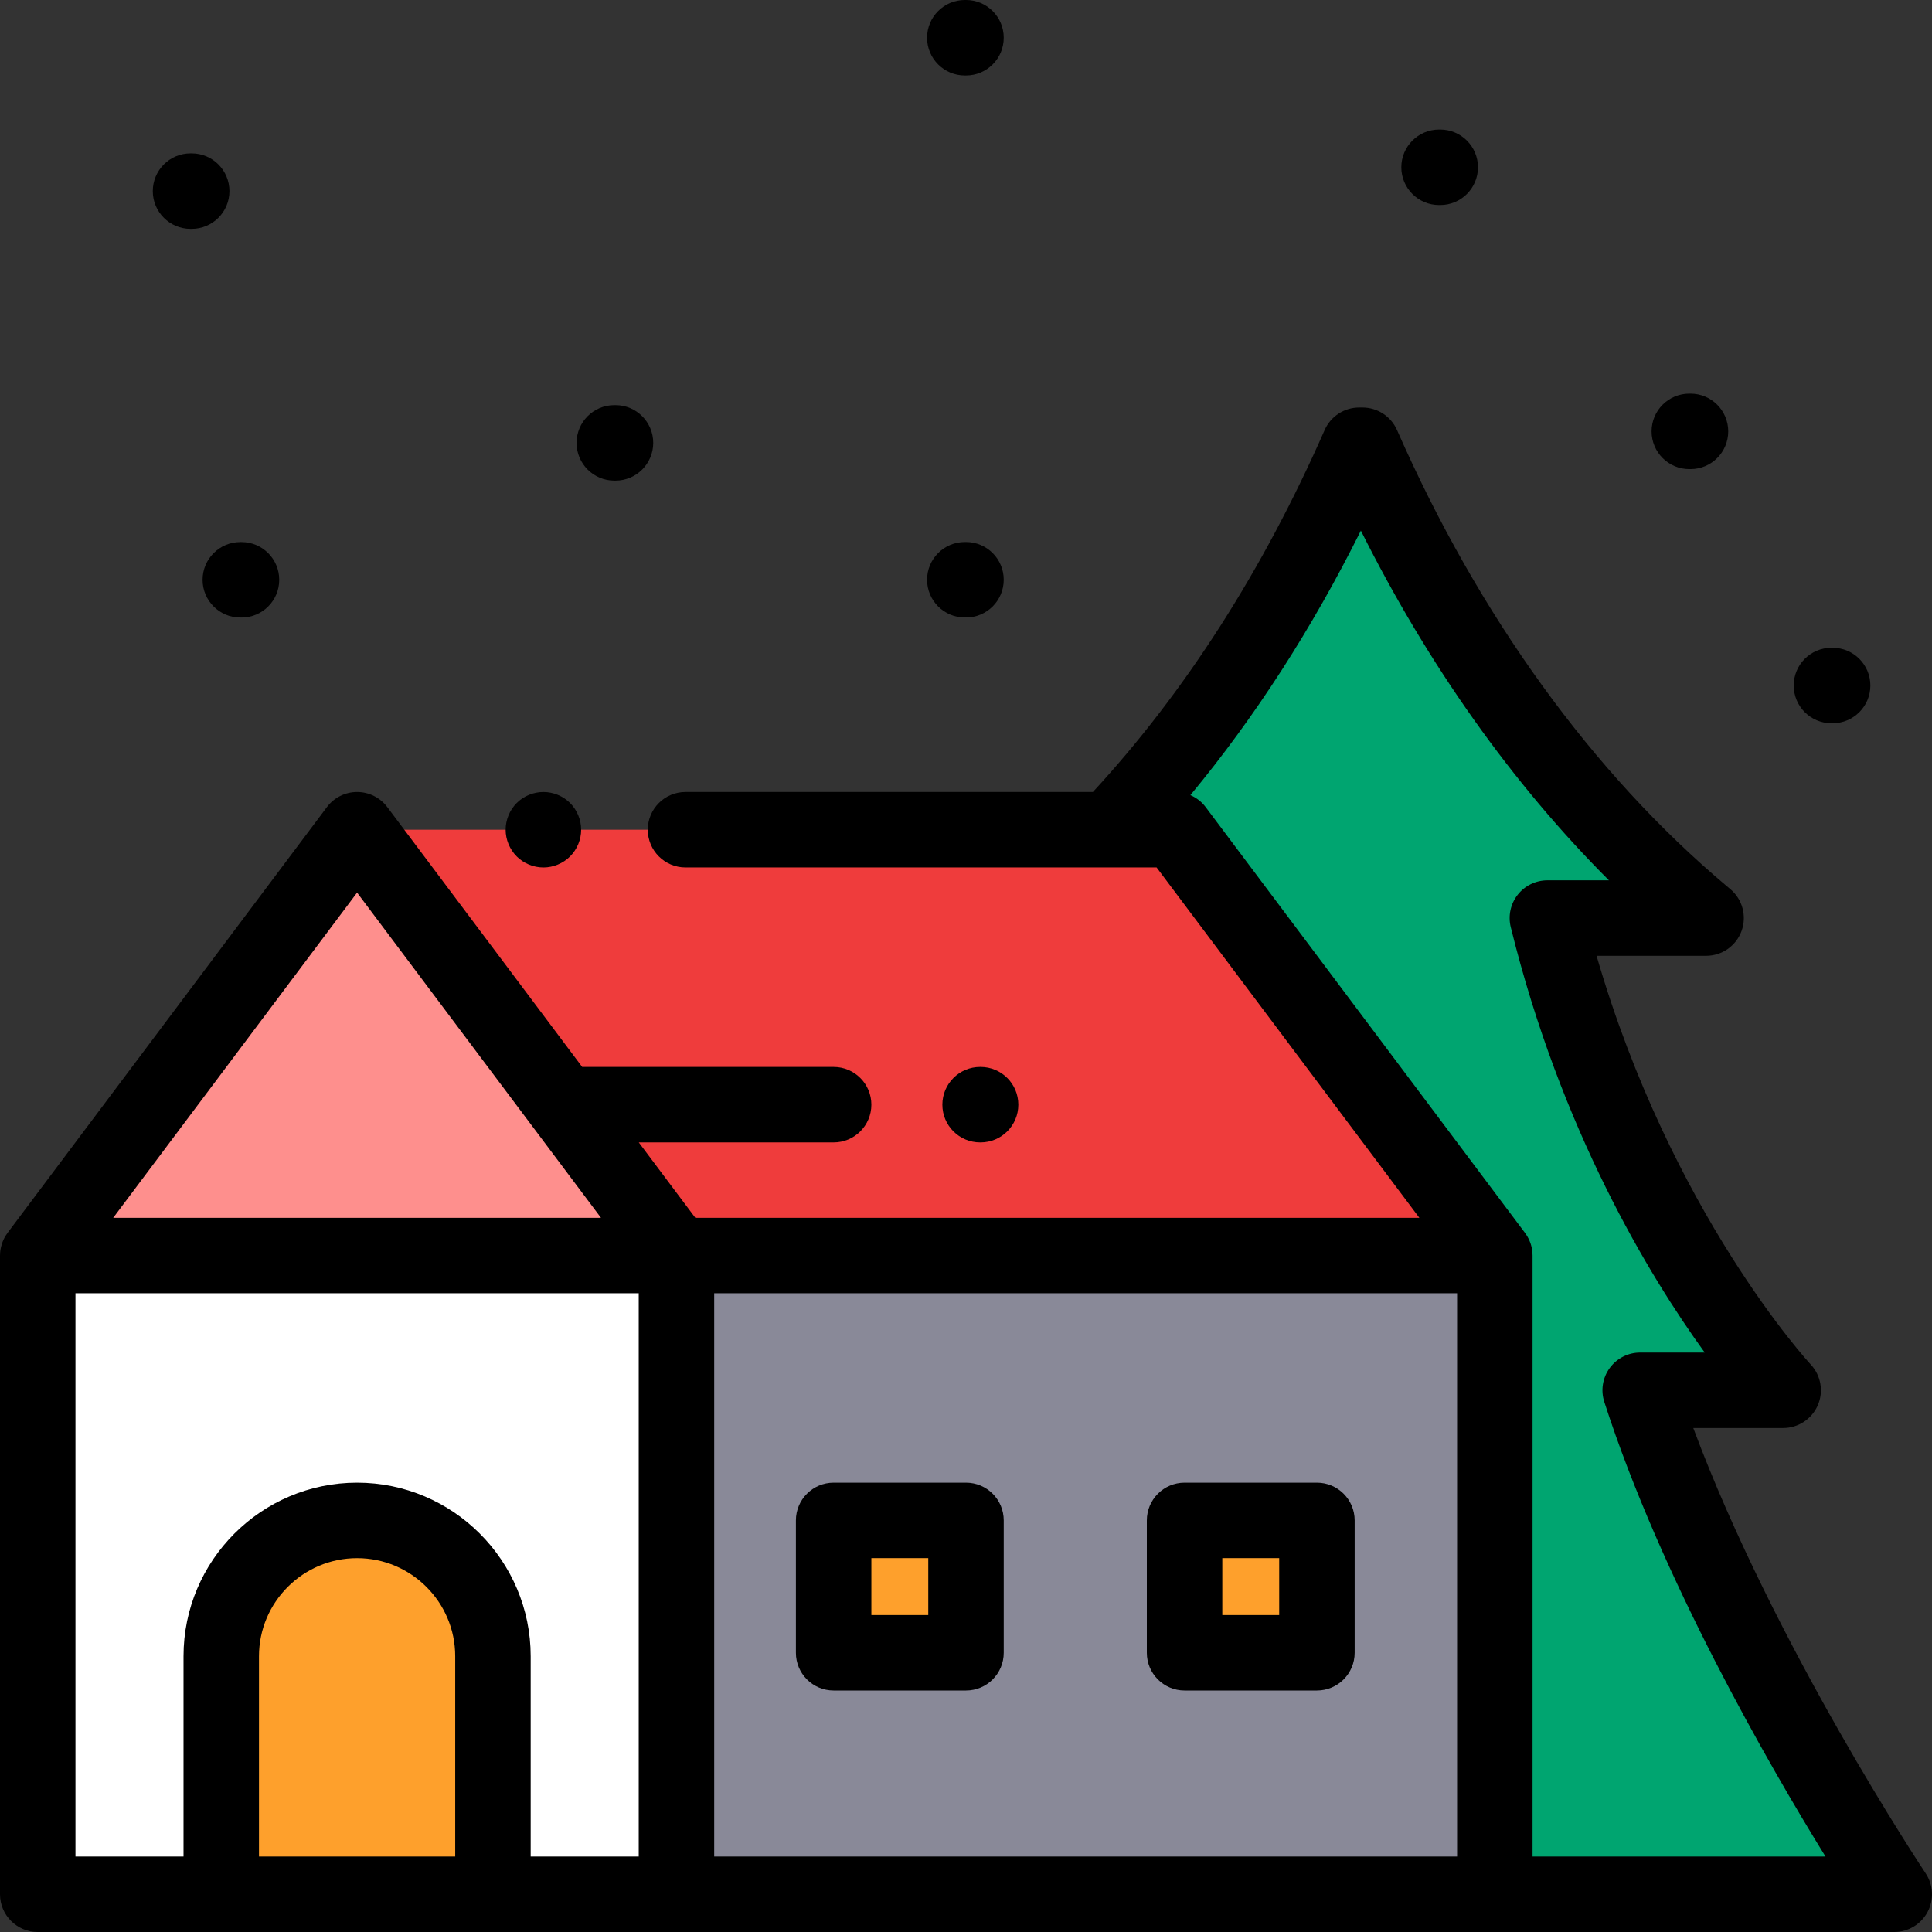 <?xml version="1.0" encoding="iso-8859-1"?>
<!-- Generator: Adobe Illustrator 19.0.0, SVG Export Plug-In . SVG Version: 6.00 Build 0)  -->
<svg version="1.1" id="Capa_1" xmlns="http://www.w3.org/2000/svg" xmlns:xlink="http://www.w3.org/1999/xlink" x="0px" y="0px"
	 viewBox="0 0 512 512" style="enable-background:new 0 0 512 512;" xml:space="preserve">
<rect x="0" y="0" width="512" height="512" fill="#333333" stroke="none"/>
<path style="fill:#00A570;" d="M294.618,219.228c26.415-27.968,48.264-61.83,65.577-101.228h0.879
	c22.328,50.812,53.237,93.514,90.12,124.505l0.942,0.791h-42.064c19.638,79.655,62.495,125.141,62.495,125.141h-37.899
	C455.178,431.988,502,502,502,502H369L294.618,219.228z"/>
<polygon style="fill:#EF3C3C;" points="94.635,219.885 311.51,219.885 396.145,332.731 179.269,332.731 "/>
<rect x="179.27" y="332.73" style="fill:#898998;" width="216.88" height="169.27"/>
<polygon style="fill:#FE8F8D;" points="94.635,219.885 10,332.731 179.269,332.731 "/>
<rect x="10" y="332.73" style="fill:#FFFFFF;" width="169.27" height="169.27"/>
<g>
	<path style="fill:#FEA02C;" d="M94.635,402.923L94.635,402.923c-19.882,0-36,16.118-36,36V502h72v-63.077
		C130.635,419.041,114.517,402.923,94.635,402.923z"/>
	<rect x="220.92" y="402.92" style="fill:#FEA02C;" width="35.08" height="35.08"/>
	<rect x="313.92" y="402.92" style="fill:#FEA02C;" width="35.08" height="35.08"/>
</g>
<path d="M144.01,229.89c2.63,0,5.2-1.07,7.07-2.93c1.86-1.87,2.93-4.44,2.93-7.07c0-2.64-1.07-5.21-2.93-7.08
	c-1.87-1.859-4.44-2.92-7.07-2.92c-2.64,0-5.22,1.061-7.08,2.92c-1.86,1.87-2.93,4.44-2.93,7.08c0,2.63,1.07,5.2,2.93,7.07
	C138.79,228.819,141.37,229.89,144.01,229.89z"/>
<path d="M510.313,496.441c-0.428-0.641-40.065-60.255-61.576-118.004h23.829c3.985,0,7.585-2.372,9.17-6.028
	c1.585-3.657,0.842-7.91-1.882-10.819c-0.389-0.414-36.924-39.986-56.749-108.293h29.03c4.202,0,7.956-2.627,9.395-6.575
	c1.439-3.947,0.257-8.374-2.959-11.079l-0.944-0.794c-35.557-29.876-65.779-71.673-87.398-120.872
	c-1.596-3.632-5.188-5.977-9.155-5.977h-0.878c-3.967,0-7.559,2.345-9.155,5.977c-16.365,37.242-37.023,69.479-61.41,95.909H181.667
	c-5.523,0-10,4.478-10,10s4.477,10,10,10H306.51l69.635,92.846H184.269l-14.986-19.981h51.64c5.523,0,10-4.478,10-10
	s-4.477-10-10-10h-66.64l-51.648-68.864c-1.889-2.518-4.853-4-8-4s-6.111,1.482-8,4L2,326.731c-0.032,0.043-0.055,0.091-0.087,0.134
	c-0.236,0.324-0.457,0.659-0.653,1.011c-0.008,0.015-0.019,0.029-0.027,0.045c-0.203,0.369-0.377,0.756-0.533,1.152
	c-0.032,0.082-0.06,0.164-0.09,0.247c-0.12,0.329-0.222,0.666-0.307,1.01c-0.019,0.076-0.041,0.15-0.058,0.226
	c-0.089,0.402-0.157,0.813-0.197,1.231c-0.007,0.071-0.006,0.143-0.011,0.214C0.02,332.244,0,332.485,0,332.731V502
	c0,5.522,4.477,10,10,10h492c3.69,0,7.08-2.032,8.819-5.287C512.559,503.458,512.364,499.51,510.313,496.441z M94.634,236.553
	l64.634,86.179H30L94.634,236.553z M20,342.731h149.269V492h-28.634v-53.077c0-25.364-20.636-46-46-46s-46,20.636-46,46V492H20
	V342.731z M68.634,492v-53.077c0-14.337,11.664-26,26-26s26,11.663,26,26V492H68.634z M369,492H189.269V342.731h196.876V492H369z
	 M406.145,492V332.731c0-0.075-0.01-0.148-0.011-0.223c-0.004-0.19-0.014-0.379-0.029-0.569c-0.011-0.144-0.025-0.287-0.042-0.43
	c-0.022-0.18-0.05-0.359-0.082-0.537c-0.027-0.15-0.055-0.298-0.088-0.446c-0.037-0.166-0.081-0.33-0.127-0.495
	c-0.043-0.155-0.088-0.309-0.139-0.461s-0.107-0.303-0.166-0.453c-0.062-0.159-0.125-0.316-0.195-0.471
	c-0.062-0.138-0.129-0.275-0.198-0.411c-0.082-0.162-0.166-0.321-0.256-0.477c-0.072-0.125-0.147-0.248-0.225-0.371
	c-0.102-0.16-0.207-0.317-0.317-0.471c-0.044-0.061-0.08-0.125-0.125-0.186L319.51,213.886c-1.06-1.413-2.465-2.485-4.045-3.167
	c17.091-20.635,32.219-44.093,45.18-70.104c17.845,35.665,40.18,67.141,65.74,92.682h-16.314c-3.074,0-5.977,1.413-7.872,3.833
	s-2.573,5.576-1.837,8.561c13.26,53.781,36.601,92.287,51.405,112.747h-17.1c-3.198,0-6.202,1.529-8.084,4.114
	c-1.882,2.585-2.414,5.914-1.432,8.957c15.082,46.729,43.534,96.039,58.622,120.491H406.145z"/>
<path d="M256,392.923h-35.077c-5.523,0-10,4.478-10,10V438c0,5.522,4.477,10,10,10H256c5.523,0,10-4.478,10-10v-35.077
	C266,397.4,261.523,392.923,256,392.923z M246,428h-15.077v-15.077H246V428z"/>
<path d="M349,392.923h-35.077c-5.523,0-10,4.478-10,10V438c0,5.522,4.477,10,10,10H349c5.523,0,10-4.478,10-10v-35.077
	C359,397.4,354.523,392.923,349,392.923z M339,428h-15.077v-15.077H339V428z"/>
<path d="M162.798,127.368h0.313c5.523,0,10-4.478,10-10s-4.477-10-10-10h-0.313c-5.523,0-10,4.478-10,10
	S157.275,127.368,162.798,127.368z"/>
<path d="M50.491,60.648h0.313c5.523,0,10-4.478,10-10s-4.477-10-10-10h-0.313c-5.523,0-10,4.478-10,10S44.968,60.648,50.491,60.648z
	"/>
<path d="M255.687,20H256c5.523,0,10-4.478,10-10s-4.477-10-10-10h-0.313c-5.523,0-10,4.478-10,10S250.164,20,255.687,20z"/>
<path d="M53.687,153.653c0,5.522,4.477,10,10,10H64c5.523,0,10-4.478,10-10s-4.477-10-10-10h-0.313
	C58.164,143.653,53.687,148.131,53.687,153.653z"/>
<path d="M255.687,163.64H256c5.523,0,10-4.478,10-10s-4.477-10-10-10h-0.313c-5.523,0-10,4.478-10,10S250.164,163.64,255.687,163.64
	z"/>
<path d="M381.366,54.333h0.313c5.523,0,10-4.478,10-10s-4.477-10-10-10h-0.313c-5.523,0-10,4.478-10,10
	S375.843,54.333,381.366,54.333z"/>
<path d="M447.687,124.32H448c5.523,0,10-4.478,10-10s-4.477-10-10-10h-0.313c-5.523,0-10,4.478-10,10S442.164,124.32,447.687,124.32
	z"/>
<path d="M485.354,191.667h0.313c5.523,0,10-4.478,10-10s-4.477-10-10-10h-0.313c-5.523,0-10,4.478-10,10
	S479.831,191.667,485.354,191.667z"/>
<path d="M259.868,302.75c5.523,0,10-4.478,10-10s-4.477-10-10-10h-0.13c-5.523,0-10,4.478-10,10s4.477,10,10,10H259.868z"/>
<g>
</g>
<g>
</g>
<g>
</g>
<g>
</g>
<g>
</g>
<g>
</g>
<g>
</g>
<g>
</g>
<g>
</g>
<g>
</g>
<g>
</g>
<g>
</g>
<g>
</g>
<g>
</g>
<g>
</g>
</svg>

